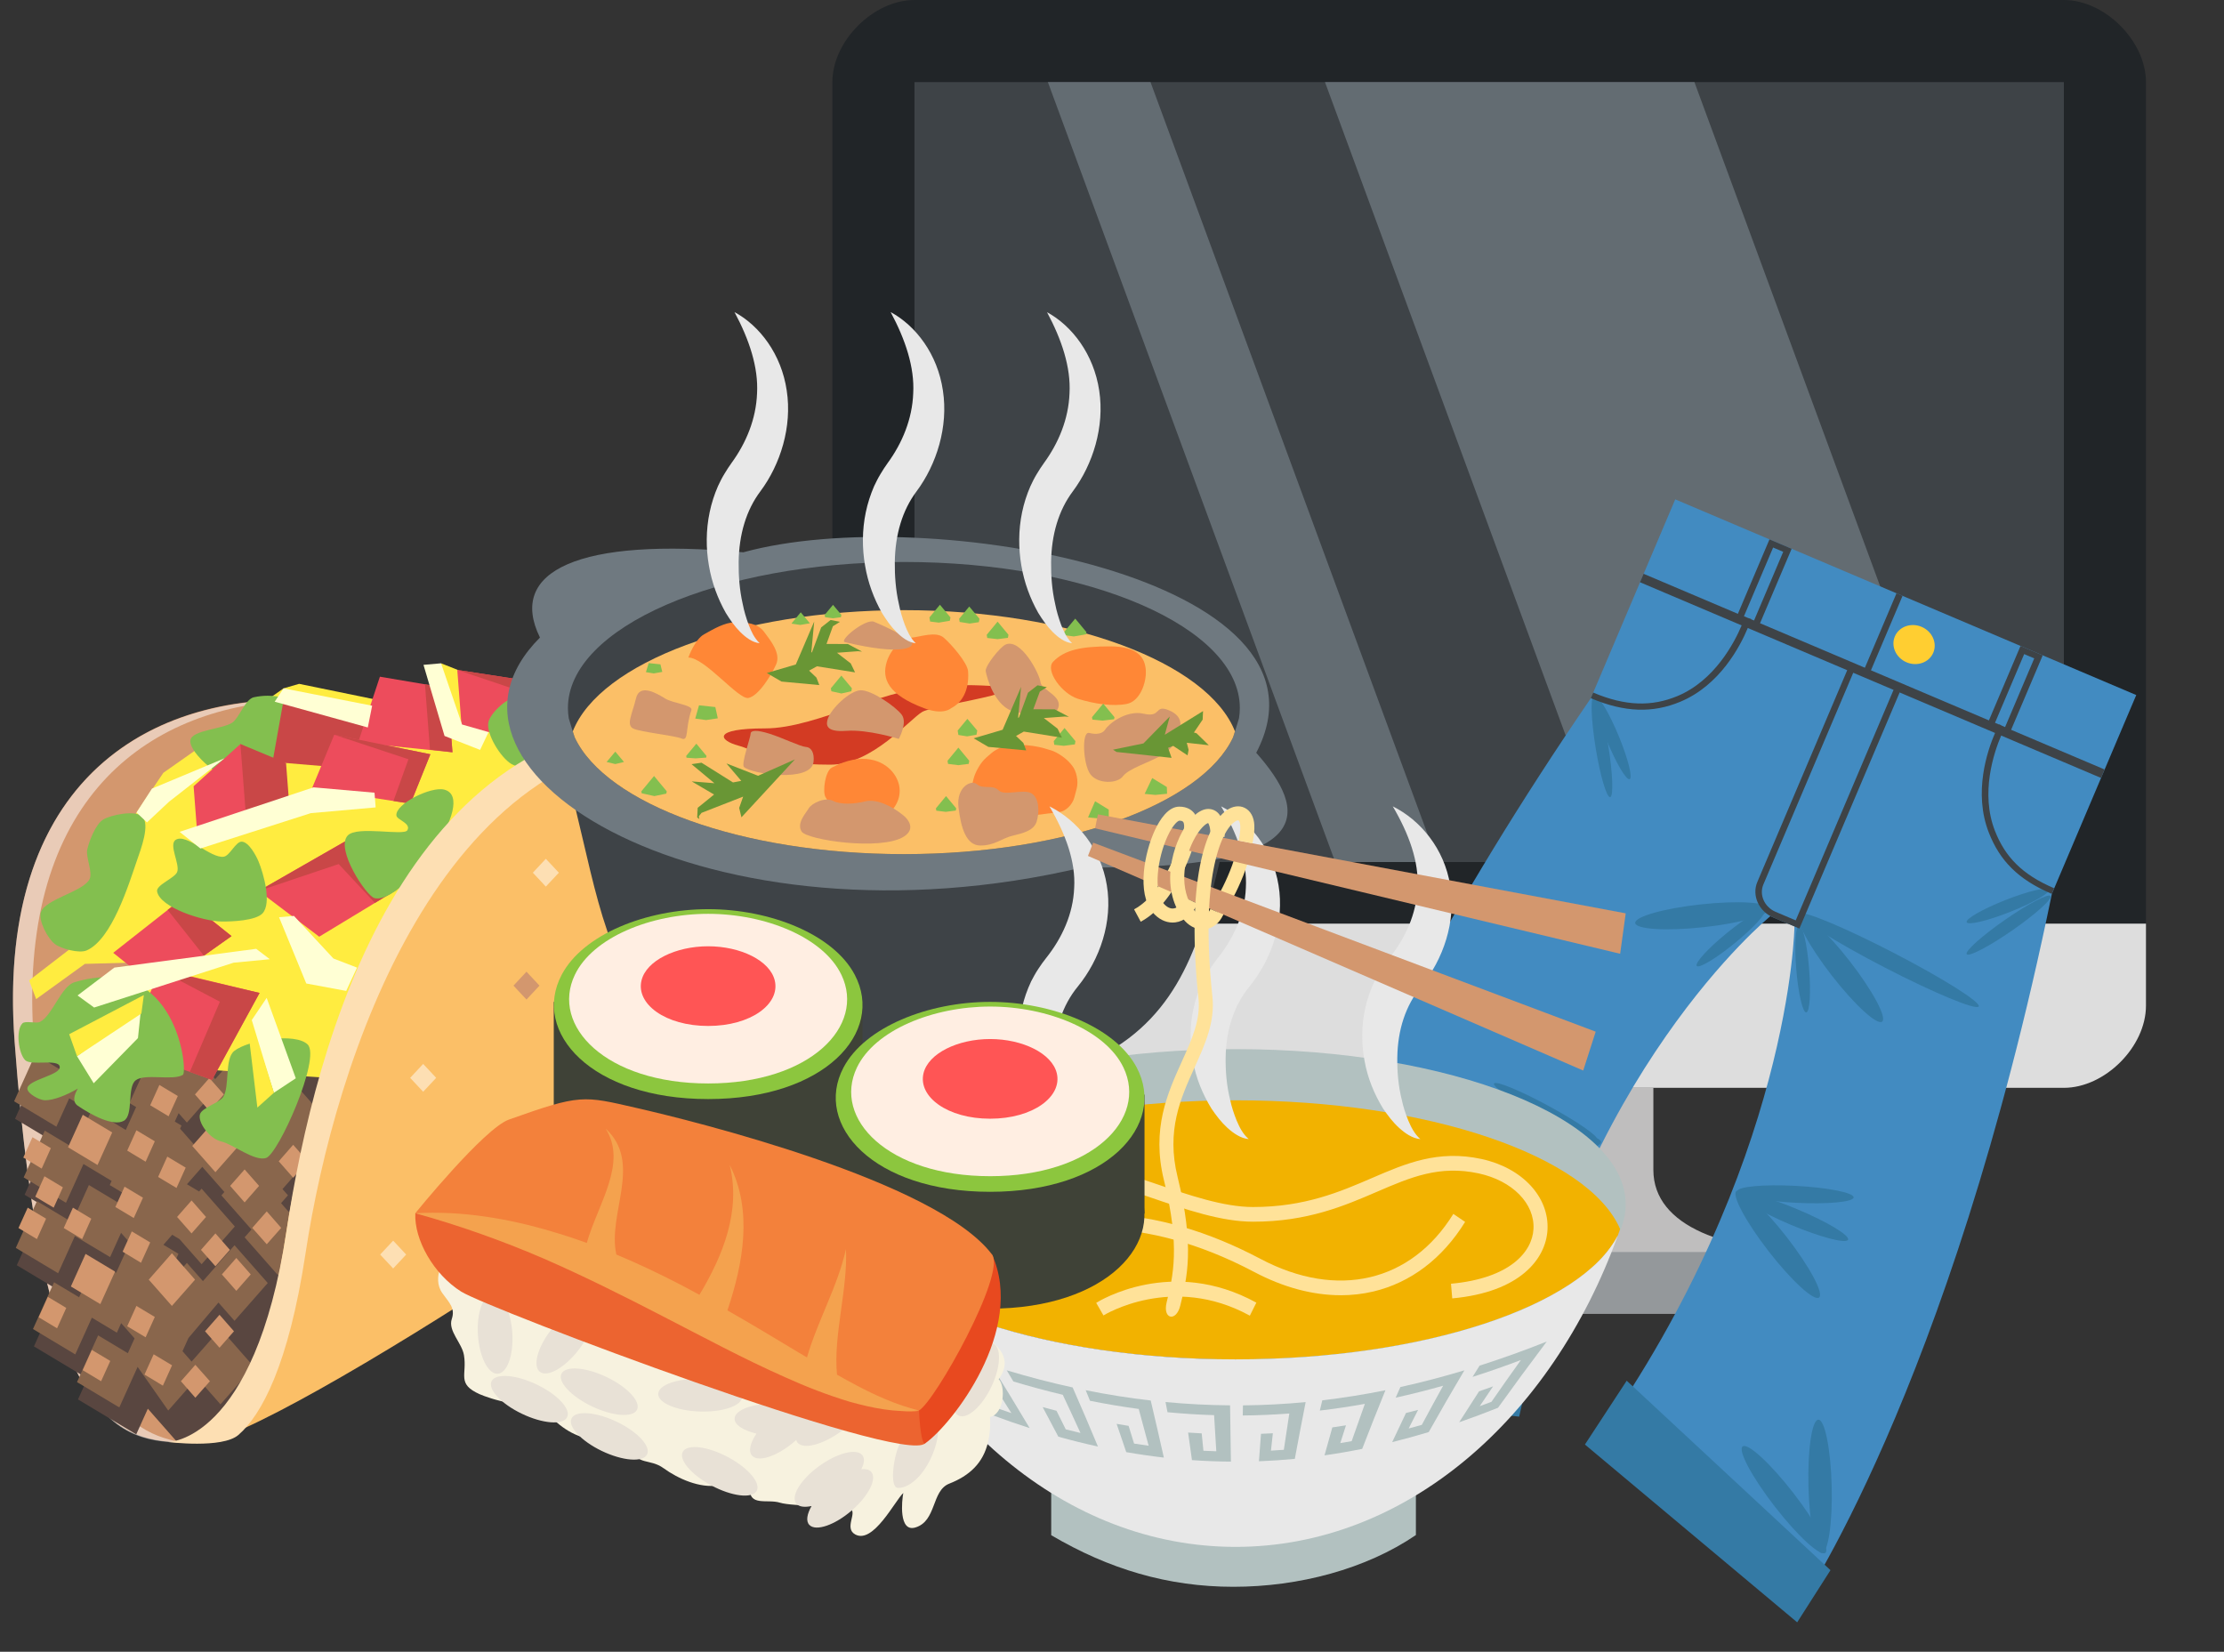 <?xml version="1.0" encoding="UTF-8" standalone="no"?>
<svg width="171px" height="127px" viewBox="0 0 171 127" version="1.1" xmlns="http://www.w3.org/2000/svg" xmlns:xlink="http://www.w3.org/1999/xlink" xmlns:sketch="http://www.bohemiancoding.com/sketch/ns">
    <rect x="0" y="0" width="171" height="127" fill="#333333" stroke="none"/>
    <!-- Generator: Sketch 3.3.3 (12081) - http://www.bohemiancoding.com/sketch -->
    <title>Slice 1</title>
    <desc>Created with Sketch.</desc>
    <defs></defs>
    <g id="Page-1" stroke="none" stroke-width="1" fill="none" fill-rule="evenodd" sketch:type="MSPage">
        <g id="1f4bb" sketch:type="MSLayerGroup" transform="translate(64, 0)">
            <path d="M101,6.312 C101,3.156 97.844,0 94.688,0 L6.312,0 C3.156,0 0,3.156 0,6.312 L0,71.016 L101,71.016 L101,6.312 L101,6.312 Z" id="Shape" fill="#212528" sketch:type="MSShapeGroup"></path>
            <path d="M0,71.016 L0,77.328 C0,80.484 3.156,83.641 6.312,83.641 L94.688,83.641 C97.844,83.641 101,80.484 101,77.328 L101,71.016 L0,71.016 L0,71.016 Z" id="Shape" fill="#DDDDDD" sketch:type="MSShapeGroup"></path>
            <path d="M37.875,89.953 C37.875,94.336 32.189,96.266 25.25,96.266 L25.25,101 L75.75,101 L75.75,96.266 C68.811,96.266 63.125,94.336 63.125,89.953 L63.125,83.641 L37.875,83.641 L37.875,89.953" id="Shape" fill="#BFBEBE" sketch:type="MSShapeGroup"></path>
            <path d="M6.312,6.312 L94.688,6.312 L94.688,66.281 L6.312,66.281 L6.312,6.312 Z" id="Shape" fill="#3E4347" sketch:type="MSShapeGroup"></path>
            <g id="Group" transform="translate(25.25, 75.75)" fill="#94989B" sketch:type="MSShapeGroup">
                <circle id="Oval" cx="25.25" cy="1.578" r="1.578"></circle>
                <path d="M0,20.516 L50.5,20.516 L50.5,25.25 L0,25.25 L0,20.516 Z" id="Shape"></path>
            </g>
            <g id="Group" transform="translate(15.781, 6.312)" fill="#636C72" sketch:type="MSShapeGroup">
                <path d="M72.594,59.969 L44.188,59.969 L22.094,0 L50.5,0 L72.594,59.969 Z" id="Shape"></path>
                <path d="M30.773,59.969 L22.883,59.969 L0.789,0 L8.68,0 L30.773,59.969 Z" id="Shape"></path>
            </g>
        </g>
        <g id="1f456" sketch:type="MSLayerGroup" transform="translate(132.5, 80.5) rotate(23) translate(-132.5, -80.5) translate(108, 42)">
            <path d="M43.156,17.793 L43.156,1.185 L4.649,1.185 L4.649,17.793 C-3.099,56.26 1.178,76.242 1.178,76.242 L20.432,70.074 C14.951,44.783 23.904,27.827 23.904,27.827 L25.915,27.827 C25.915,27.827 32.857,44.782 27.375,70.072 L46.629,76.241 C46.629,76.241 50.907,56.255 43.157,17.792" id="Shape" fill="#428BC1" sketch:type="MSShapeGroup"></path>
            <g id="Group" transform="translate(0, 16.585)" fill="#347AA5" sketch:type="MSShapeGroup">
                <path d="M34.981,15.35 C34.736,15.772 32.513,14.983 30.015,13.588 C27.516,12.191 25.69,10.716 25.935,10.294 C26.18,9.874 28.403,10.663 30.902,12.059 C33.399,13.454 35.226,14.93 34.981,15.35" id="Shape"></path>
                <path d="M38.806,36.77 C38.561,37.192 36.338,36.403 33.84,35.008 C31.341,33.611 29.515,32.136 29.76,31.715 C30.005,31.294 32.228,32.083 34.727,33.478 C37.223,34.874 39.051,36.35 38.806,36.77" id="Shape"></path>
                <path d="M46.92,54.658 C46.675,55.079 44.451,54.29 41.954,52.894 C39.455,51.498 37.628,50.024 37.873,49.602 C38.118,49.182 40.343,49.971 42.84,51.366 C45.338,52.76 47.165,54.235 46.92,54.658" id="Shape"></path>
                <path d="M46.67,54.765 C46.218,54.963 44.902,53.034 43.731,50.459 C42.559,47.881 41.976,45.631 42.428,45.434 C42.88,45.237 44.196,47.164 45.367,49.742 C46.539,52.317 47.121,54.567 46.67,54.765" id="Shape"></path>
                <path d="M34.634,32.471 C37.113,32.462 39.122,32.165 39.121,31.807 C39.119,31.449 37.108,31.166 34.629,31.175 C32.15,31.184 30.141,31.481 30.143,31.839 C30.144,32.197 32.155,32.48 34.634,32.471 L34.634,32.471 Z" id="Oval"></path>
                <path d="M38.244,28.644 C38.369,28.979 36.589,29.936 34.264,30.782 C31.94,31.628 29.952,32.04 29.824,31.704 C29.699,31.37 31.481,30.411 33.805,29.566 C36.129,28.72 38.117,28.308 38.244,28.644" id="Shape"></path>
                <path d="M37.979,5.773 C37.786,5.584 38.711,4.364 40.046,3.048 C41.381,1.732 42.622,0.819 42.814,1.008 C43.008,1.196 42.083,2.417 40.746,3.733 C39.413,5.05 38.172,5.962 37.979,5.773" id="Shape"></path>
                <path d="M38.943,8.036 C38.711,7.895 39.461,6.295 40.615,4.459 C41.772,2.625 42.897,1.255 43.13,1.395 C43.36,1.536 42.612,3.138 41.456,4.973 C40.301,6.807 39.175,8.177 38.943,8.036" id="Shape"></path>
                <path d="M29.333,16.976 C29.09,17.099 28.192,15.86 27.325,14.209 C26.459,12.557 25.954,11.12 26.196,10.997 C26.44,10.874 27.34,12.113 28.205,13.764 C29.071,15.415 29.577,16.854 29.333,16.976" id="Shape"></path>
                <path d="M33.525,11.439 C37.804,11.764 41.313,11.735 41.363,11.374 C41.414,11.013 37.987,10.456 33.709,10.131 C29.431,9.806 25.922,9.835 25.871,10.196 C25.82,10.557 29.247,11.114 33.525,11.439 L33.525,11.439 Z" id="Oval"></path>
                <path d="M27.691,48.435 L47.805,55.724 L47.016,60.415 L26.651,54.209 L27.691,48.435 Z" id="Shape"></path>
                <path d="M14.545,15.791 C14.79,16.211 17.014,15.423 19.512,14.027 C22.011,12.63 23.837,11.156 23.592,10.735 C23.347,10.313 21.123,11.102 18.625,12.499 C16.126,13.894 14.3,15.369 14.545,15.791" id="Shape"></path>
                <path d="M9.07,36.199 C9.257,36.648 11.566,36.145 14.226,35.076 C16.887,34.007 18.89,32.775 18.704,32.325 C18.516,31.876 16.206,32.379 13.547,33.449 C10.886,34.517 8.882,35.749 9.07,36.199" id="Shape"></path>
                <path d="M0.88,54.658 C1.125,55.079 3.348,54.29 5.845,52.894 C8.344,51.498 10.17,50.024 9.925,49.602 C9.68,49.182 7.458,49.971 4.959,51.366 C2.462,52.76 0.635,54.235 0.88,54.658" id="Shape"></path>
                <path d="M1.141,54.765 C1.593,54.963 2.909,53.034 4.08,50.459 C5.251,47.881 5.835,45.631 5.382,45.434 C4.93,45.237 3.614,47.164 2.443,49.742 C1.27,52.317 0.688,54.567 1.141,54.765" id="Shape"></path>
                <path d="M13.944,31.339 C11.466,31.098 9.418,31.119 9.371,31.385 C9.323,31.651 11.293,32.062 13.771,32.302 C16.249,32.542 18.296,32.522 18.344,32.256 C18.392,31.99 16.422,31.579 13.944,31.339 L13.944,31.339 Z" id="Oval"></path>
                <path d="M9.825,5.773 C10.019,5.584 9.094,4.364 7.759,3.048 C6.423,1.733 5.183,0.819 4.99,1.008 C4.797,1.196 5.722,2.417 7.057,3.733 C8.391,5.05 9.633,5.962 9.825,5.773" id="Shape"></path>
                <path d="M8.987,7.631 C9.218,7.49 8.47,5.89 7.315,4.054 C6.158,2.219 5.033,0.848 4.801,0.989 C4.569,1.13 5.318,2.732 6.473,4.567 C7.628,6.4 8.754,7.772 8.987,7.63" id="Shape"></path>
                <path d="M20.189,16.976 C20.432,17.099 21.331,15.86 22.198,14.209 C23.065,12.557 23.569,11.12 23.326,10.997 C23.084,10.874 22.184,12.113 21.317,13.764 C20.451,15.415 19.945,16.854 20.189,16.976" id="Shape"></path>
                <path d="M20.11,48.435 L0,55.724 L0.792,60.415 L21.16,54.209 L20.11,48.435 Z" id="Shape"></path>
            </g>
            <ellipse id="Oval" fill="#FFCE31" sketch:type="MSShapeGroup" cx="25.914" cy="4.287" rx="1.605" ry="1.481"></ellipse>
            <path d="M37.24,15.048 C35.059,12.823 34.808,9.533 34.812,8.11 L43.152,8.11 L43.152,7.404 L35.343,7.404 L35.343,1.185 L33.49,1.185 L33.49,7.404 L23.636,7.404 L23.636,1.185 L23.13,1.185 L23.13,7.404 L14.371,7.404 L14.371,1.185 L12.52,1.185 L12.52,7.404 L4.645,7.404 L4.645,8.11 L13.136,8.11 C13.138,9.533 12.888,12.823 10.707,15.048 C9.223,16.557 7.351,17.325 4.647,17.325 L4.647,17.794 C7.502,17.794 9.499,16.977 11.082,15.362 C13.404,12.994 13.659,9.598 13.647,8.11 L21.953,8.11 L21.953,25.796 C21.953,26.918 22.934,27.833 24.143,27.833 L26.332,27.833 L26.332,8.11 L34.301,8.11 C34.289,9.598 34.543,12.994 36.866,15.362 C38.449,16.976 40.3,17.794 43.152,17.794 L43.152,17.325 C40.449,17.325 38.723,16.559 37.24,15.048 M33.993,1.654 L34.835,1.654 L34.835,7.392 L34.586,7.392 L34.332,7.368 C34.332,7.373 34.331,7.383 34.33,7.392 L33.993,7.392 L33.993,1.654 M13.023,1.654 L13.866,1.654 L13.866,7.392 L13.614,7.392 C13.612,7.383 13.612,7.373 13.612,7.368 L13.359,7.392 L13.023,7.392 L13.023,1.654 M25.824,27.363 L24.141,27.363 C23.214,27.363 22.456,26.659 22.456,25.796 L22.456,8.11 L25.824,8.11 L25.824,27.363" id="Shape" fill="#3E4347" sketch:type="MSShapeGroup"></path>
        </g>
        <g id="1f32e" sketch:type="MSLayerGroup" transform="translate(0, 51)">
            <path d="M15.383,59.923 C9.236,59.923 3.404,59.896 1.126,29.101 C-1.971,-12.881 53.226,2.362 53.226,26.632 C53.225,39.855 15.379,59.922 15.379,59.922" id="Shape" fill="#D3976E" sketch:type="MSShapeGroup"></path>
            <path d="M2.603,29.1 C1.276,11.124 10.643,3.67 21.783,2.89 C21.771,2.868 21.773,2.846 21.767,2.827 C10.002,3.035 -0.263,10.339 1.121,29.097 C3.228,57.617 8.464,59.903 14.023,59.903 C8.881,59.017 4.519,55.105 2.598,29.097" id="Shape" opacity="0.5" fill="#FFFFFF" sketch:type="MSShapeGroup"></path>
            <path d="M18.344,23.512 L3.39,30.071 L1.155,35.02 L3.811,36.61 L1.891,40.863 L3.344,41.735 L1.291,46.282 L4.547,48.234 L2.61,52.522 L6.724,54.988 L5.997,56.6 L10.475,59.286 L11.367,57.313 L13.596,59.848 L17.214,58.92 L28.892,36.44 L18.344,23.512 M16.268,52.895 L16.269,52.893 L17.457,51.541 L17.458,51.544 L16.268,52.895" id="Shape" fill="#594640" sketch:type="MSShapeGroup"></path>
            <path d="M22.14,40.904 L21.72,40.426 L23.575,38.316 L23.173,37.858 L25.353,35.381 L22.797,32.476 L20.241,35.381 L20.643,35.839 L19.392,37.261 L18.199,35.904 L20.656,33.112 L18.101,30.208 L16.549,31.971 L14.372,29.497 L12.991,31.067 L11.577,30.22 L9.954,33.812 L10.466,34.12 L9.671,35.879 L8.152,34.968 L9.713,31.515 L6.461,29.564 L5.475,31.745 L2.705,30.085 L1.084,33.677 L4.335,35.628 L5.321,33.445 L6.996,34.455 L5.714,37.295 L3.442,35.935 L1.82,39.528 L5.071,41.478 L6.417,38.498 L8.583,39.797 L8.437,40.117 L10.437,41.317 L9.885,41.945 L6.835,40.115 L5.543,42.975 L2.84,41.354 L1.215,44.947 L4.468,46.896 L5.759,44.037 L8.465,45.656 L9.308,43.791 L9.975,44.549 L8.929,46.864 L7.356,45.924 L6.081,48.745 L4.158,47.593 L2.536,51.186 L5.788,53.138 L7.063,50.313 L8.985,51.465 L9.316,50.732 L10.346,51.905 L9.831,53.044 L7.545,51.673 L5.921,55.267 L9.173,57.213 L10.582,54.096 L12.936,57.454 L15.154,54.933 L16.952,56.977 L19.507,54.072 L16.952,51.167 L14.733,53.689 L14.032,52.892 L14.492,51.873 L16.796,49.151 L18.031,50.555 L20.587,47.649 L18.031,44.745 L15.604,47.503 L14.368,46.101 L12.39,48.347 L13.721,45.402 L12.564,44.709 L13.241,43.938 L13.804,44.275 L15.501,46.203 L18.056,43.301 L15.501,40.393 L15.309,40.612 L14.375,40.053 L15.552,38.715 L17.253,40.651 L17.024,40.911 L19.335,43.536 L18.808,44.134 L21.365,47.039 L23.92,44.134 L21.611,41.509 L22.137,40.909 M15.219,37.343 L13.846,35.781 L13.953,35.543 L13.441,35.235 L13.733,34.589 L14.369,35.313 L15.922,33.548 L17.238,35.045 L15.218,37.343" id="Shape" fill="#89664C" sketch:type="MSShapeGroup"></path>
            <g id="Group" transform="translate(1, 31)" fill="#D3976E" sketch:type="MSShapeGroup">
                <path d="M2.911,6.28 L1.497,5.438 L0.792,7 L2.206,7.85 L2.911,6.28 Z" id="Shape"></path>
                <path d="M3.834,9.29 L2.418,8.44 L1.712,10.01 L3.127,10.854 L3.834,9.29 Z" id="Shape"></path>
                <path d="M7.628,5.07 L5.363,3.713 L4.231,6.21 L6.498,7.573 L7.628,5.07 Z" id="Shape"></path>
                <path d="M11.964,3.829 L12.671,2.27 L11.255,1.419 L10.549,2.982 L11.964,3.829 Z" id="Shape"></path>
                <path d="M10.903,5.752 L9.488,4.904 L8.781,6.468 L10.197,7.32 L10.903,5.752 Z" id="Shape"></path>
                <path d="M8.577,9.24 L7.871,10.804 L9.286,11.651 L9.993,10.09 L8.577,9.24 Z" id="Shape"></path>
                <path d="M9.133,12.68 L8.427,14.24 L9.842,15.09 L10.549,13.529 L9.133,12.68 Z" id="Shape"></path>
                <path d="M11.156,8.493 L12.572,9.34 L13.278,7.777 L11.863,6.928 L11.156,8.493 Z" id="Shape"></path>
                <path d="M2.543,11.701 L1.13,10.854 L0.421,12.42 L1.839,13.27 L2.543,11.701 Z" id="Shape"></path>
                <path d="M2.679,17.713 L1.974,19.28 L3.388,20.13 L4.094,18.563 L2.679,17.713 Z" id="Shape"></path>
                <path d="M5.357,23.35 L6.773,24.2 L7.479,22.641 L6.06,21.79 L5.357,23.35 Z" id="Shape"></path>
                <path d="M5.316,13.27 L6.02,11.703 L4.607,10.854 L3.9,12.42 L5.316,13.27 Z" id="Shape"></path>
                <path d="M5.58,14.41 L4.449,16.914 L6.715,18.27 L7.846,15.77 L5.58,14.41 Z" id="Shape"></path>
                <path d="M8.781,19.975 L10.196,20.822 L10.903,19.26 L9.487,18.41 L8.781,19.975 Z" id="Shape"></path>
                <path d="M10.11,23.689 L11.524,24.54 L12.23,22.975 L10.815,22.13 L10.11,23.689 Z" id="Shape"></path>
                <path d="M16.215,2.15 L15.1,0.889 L13.99,2.15 L15.1,3.418 L16.215,2.15 Z" id="Shape"></path>
                <path d="M17.344,6.11 L15.563,4.09 L13.783,6.11 L15.563,8.13 L17.344,6.11 Z" id="Shape"></path>
                <path d="M20.43,7.29 L21.542,8.551 L22.654,7.29 L21.542,6.02 L20.43,7.29 Z" id="Shape"></path>
                <path d="M17.808,7.916 L16.695,9.18 L17.808,10.45 L18.92,9.18 L17.808,7.916 Z" id="Shape"></path>
                <path d="M18.396,12.41 L19.51,13.668 L20.621,12.41 L19.51,11.14 L18.396,12.41 Z" id="Shape"></path>
                <path d="M14.451,14.1 L15.564,15.36 L16.676,14.1 L15.564,12.834 L14.451,14.1 Z" id="Shape"></path>
                <path d="M16.06,15.987 L17.17,17.25 L18.28,15.987 L17.17,14.722 L16.06,15.987 Z" id="Shape"></path>
                <path d="M13.729,12.834 L14.84,11.57 L13.729,10.3 L12.615,11.57 L13.729,12.834 Z" id="Shape"></path>
                <path d="M12.217,14.36 L10.437,16.39 L12.217,18.41 L13.997,16.39 L12.217,14.36 Z" id="Shape"></path>
                <path d="M14.766,20.36 L15.878,21.623 L16.99,20.36 L15.878,19.09 L14.766,20.36 Z" id="Shape"></path>
                <path d="M12.91,24.2 L14.02,25.47 L15.14,24.2 L14.02,22.938 L12.91,24.2 Z" id="Shape"></path>
            </g>
            <path d="M44.706,6.807 L35.24,0.526 L33.913,0 L34.3,3.9 L23,1.579 L21.804,1.925 L12.563,8.417 L10.496,11.472 L8.918,14.939 L5.293,22.03 L2.239,24.384 L2.778,25.82 L6.526,23.11 L17.942,22.803 L5.692,26.19 L6.675,30.616 L24.715,31.843 L44.706,6.807 Z" id="Shape" fill="#FFEC40" sketch:type="MSShapeGroup"></path>
            <g id="Group" transform="translate(3, 2)" fill="#83BF4F" sketch:type="MSShapeGroup">
                <path d="M15.35,7.13 C14.226,7.149 11.498,4.912 11.64,3.913 C11.751,3.124 14.181,3.057 14.879,2.548 C15.405,2.166 15.861,0.754 16.519,0.61 C19.415,-0.018 21.373,2.09 21.93,2.67 C22.313,3.068 16.796,7.103 15.35,7.13" id="Shape"></path>
                <path d="M7.537,13.14 C7.819,12.325 8.577,10.351 7.919,9.761 C7.396,9.291 5.542,9.63 4.919,10.026 C4.336,10.394 3.838,11.713 3.705,12.334 C3.587,12.897 4.151,14.085 3.88,14.608 C3.392,15.556 0.472,16.136 0.145,17.135 C-0.065,17.777 0.662,19.155 1.216,19.582 C1.688,19.945 3.085,20.325 3.659,20.077 C5.61,19.232 6.901,14.985 7.537,13.14" id="Shape"></path>
                <path d="M20.657,27.31 C19.724,26.382 16.078,26.953 15.009,27.808 C14.245,28.418 14.685,30.576 14.15,31.358 C13.852,31.794 12.54,32.171 12.38,32.659 C12.176,33.288 13.112,34.557 14.012,34.766 C14.91,34.972 16.553,36.31 17.453,36.037 C18.409,35.741 21.689,28.338 20.657,27.31" id="Shape"></path>
            </g>
            <g id="Group" transform="translate(8, 6)" fill="#ED4C5C" sketch:type="MSShapeGroup">
                <path d="M4.33,17.512 L1.702,23.65 L8.301,26.03 L11.957,19.345 L4.33,17.512 Z" id="Shape"></path>
                <path d="M0.705,16.26 L4.12,18.997 L9.802,14.977 L6.1,12.014 L0.705,16.26 Z" id="Shape"></path>
                <path d="M11.889,11.502 L16.544,15.02 L22.47,11.428 L19.366,7.217 L11.889,11.502 Z" id="Shape"></path>
                <path d="M6.886,3.453 L7.257,8.286 L13.765,5.276 L13.503,1.88 L10.483,0.205 L6.886,3.453 Z" id="Shape"></path>
            </g>
            <path d="M21.769,3.02 L20.956,7.58 L27.616,8.138 L28.08,4.399 L21.769,3.02 Z" id="Shape" fill="#C94747" sketch:type="MSShapeGroup"></path>
            <g id="Group" transform="translate(23, 0)" fill="#ED4C5C" sketch:type="MSShapeGroup">
                <path d="M2.701,5.491 L0.987,9.616 L8.564,10.792 L10.09,6.994 L2.701,5.491 Z" id="Shape"></path>
                <path d="M6.21,1.03 L4.533,6.097 L11.79,6.843 L11.411,1.909 L6.21,1.03 Z" id="Shape"></path>
                <path d="M12.16,0.508 L12.541,5.508 L19.22,4.769 L20.06,1.726 L12.16,0.508 Z" id="Shape"></path>
            </g>
            <g id="Group" transform="translate(12, 0)" fill="#C94747" sketch:type="MSShapeGroup">
                <path d="M6.485,6.207 L7,12.906 L10.271,11.264 L9.993,7.667 L6.485,6.207 Z" id="Shape"></path>
                <path d="M20.676,1.619 L21.06,6.639 L22.79,6.84 L22.411,1.906 L20.676,1.619 Z" id="Shape"></path>
                <path d="M23.16,0.508 L27.767,2.06 L27.678,5.05 L30.28,4.917 L31.06,1.73 L23.16,0.508 Z" id="Shape"></path>
                <path d="M32.34,1.99 L27.974,5.284 L34.96,7.577 L34.642,3.435 L32.34,1.99 Z" id="Shape"></path>
                <path d="M7.889,17.502 L14.04,15.436 L16.827,18.425 L18.47,17.428 L15.366,13.217 L7.889,17.502 Z" id="Shape"></path>
                <path d="M0.892,18.964 L3.675,22.48 L5.802,20.973 L2.1,18.01 L0.892,18.964 Z" id="Shape"></path>
                <path d="M2.596,31.419 L4.301,32.03 L7.957,25.345 L0.17,23.526 L4.907,26.02 L2.596,31.419 Z" id="Shape"></path>
                <path d="M13.701,5.491 L19.404,7.377 L18.25,10.587 L19.564,10.792 L21.09,6.994 L13.701,5.491 Z" id="Shape"></path>
            </g>
            <g id="Group" transform="translate(1, 2)" fill="#83BF4F" sketch:type="MSShapeGroup">
                <path d="M33.15,7.71 C32.14,7.455 29.379,8.81 29.479,9.705 C29.517,10.042 30.626,10.295 30.322,10.835 C30.061,11.296 26.467,10.466 25.737,11.239 C24.76,12.272 27.165,15.894 27.794,16.054 C29.984,16.611 35.902,8.403 33.15,7.71" id="Shape"></path>
                <path d="M38.32,5.741 C37.487,5.248 36.366,3.42 36.55,2.526 C36.686,1.859 37.997,0.585 38.75,0.62 C39.422,0.652 39.723,2.462 40.396,2.49 C41,2.515 41.544,0.937 42.148,0.954 C43.224,0.984 45.01,2.9 44.885,3.864 C44.781,4.678 42.875,5.712 41.987,5.94 C41.097,6.173 39.078,6.19 38.32,5.741" id="Shape"></path>
                <path d="M4.725,22.523 C3.702,22.832 3.015,25.103 2.073,25.571 C1.771,25.72 0.94,25.455 0.718,25.69 C0.197,26.237 0.421,27.985 0.935,28.512 C1.378,28.964 3.456,28.399 3.59,28.994 C3.746,29.664 1.112,30.008 1.103,30.699 C1.099,31.081 2.029,31.593 2.456,31.597 C3.119,31.601 4.088,31.221 4.985,30.699 C4.671,31.232 4.568,31.733 4.982,32.019 C5.998,32.717 7.703,33.636 8.52,33.176 C9.286,32.745 8.749,30.599 9.431,30.064 C10.123,29.516 12.298,30.115 13.059,29.645 C13.472,29.392 12.582,20.158 4.725,22.523" id="Shape"></path>
                <path d="M16.04,17.854 C14.624,17.838 11.294,16.784 11.078,15.538 C10.993,15.045 12.424,14.524 12.619,14.051 C12.864,13.461 11.936,11.941 12.511,11.572 C13.337,11.038 15.226,13.044 16.218,12.868 C16.677,12.786 17.136,11.681 17.599,11.713 C18.139,11.746 18.695,12.79 18.88,13.239 C19.265,14.17 19.907,16.441 19.187,17.224 C18.669,17.786 16.841,17.864 16.04,17.854" id="Shape"></path>
            </g>
            <g id="Group" transform="translate(5, 0)" fill="#FFFFD4" sketch:type="MSShapeGroup">
                <path d="M14.696,21.952 L3.793,23.396 L0.962,25.539 L2.237,26.467 L12.958,23.02 L15.747,22.752 L14.696,21.952 Z" id="Shape"></path>
                <path d="M23.796,9.949 L19.11,9.537 L8.81,12.959 L10.41,14.238 L18.896,11.521 L23.883,11.08 L23.796,9.949 Z" id="Shape"></path>
                <path d="M17.602,19.423 L16.456,19.523 L18.549,24.619 L21.619,25.19 L22.452,23.397 L20.635,22.697 L17.602,19.423 Z" id="Shape"></path>
                <path d="M15.504,25.725 L17.743,31.907 L16.06,33.02 L14.28,27.547 L15.504,25.725 Z" id="Shape"></path>
                <path d="M12.269,7.301 L6.684,9.635 L5.496,11.472 L6.302,12.231 L7.999,10.642 L12.269,7.301 Z" id="Shape"></path>
                <path d="M32.566,5.288 L30.525,4.705 L28.913,0 L27.561,0.119 L29.18,5.586 L31.914,6.658 L32.566,5.288 Z" id="Shape"></path>
                <path d="M23.614,3.261 L16.804,1.925 L16.12,2.953 L23.28,4.933 L23.614,3.261 Z" id="Shape"></path>
                <path d="M5.843,26.577 L0.922,30.21 L2.205,32.29 L5.607,28.817 L5.843,26.577 Z" id="Shape"></path>
            </g>
            <g id="Group" transform="translate(5, 25)" fill="#FFEC40" sketch:type="MSShapeGroup">
                <path d="M14,2.572 L14.789,9.16 L16.06,8.02 L14.242,2.05 L14,2.572 Z" id="Shape"></path>
                <path d="M0.922,5.21 L0.321,3.517 L6.06,0.507 L5.87,1.928 L0.922,5.21 Z" id="Shape"></path>
            </g>
            <path d="M15.383,59.923 C15.383,59.923 19.566,59.923 22.019,43.702 C24.499,27.301 35.503,5.172 52.644,5.172 C58.587,5.172 62.623,9.116 60.366,30.342 C59.966,34.08 20.603,59.922 15.383,59.922" id="Shape" fill="#FBBF67" sketch:type="MSShapeGroup"></path>
            <path d="M52.664,4.153 C31.013,4.153 24.276,28.763 22.018,43.703 C19.565,59.923 12.914,59.873 12.914,59.873 C12.914,59.873 17.091,60.4 18.329,59.332 C20.1,57.806 22.19,53.967 23.495,45.352 C25.755,30.419 33.845,5.691 53.231,5.691 C58.686,5.691 60.576,13.613 60.576,13.613 C60.576,13.613 59.605,4.157 52.664,4.157" id="Shape" fill="#FDDFB3" sketch:type="MSShapeGroup"></path>
            <g id="Group" transform="translate(38, 12)" fill="#D3976E" sketch:type="MSShapeGroup">
                <path d="M0.17,26.835 L1.17,25.764 L2.17,26.836 L1.17,27.907 L0.17,26.835 Z" id="Shape"></path>
                <path d="M1.481,12.783 L2.481,11.711 L3.48,12.783 L2.48,13.854 L1.481,12.783 Z" id="Shape"></path>
                <path d="M17.11,12.783 L18.11,11.712 L19.11,12.783 L18.11,13.854 L17.11,12.783 Z" id="Shape"></path>
                <path d="M15.23,1.771 L16.23,0.701 L17.23,1.771 L16.23,2.842 L15.23,1.771 Z" id="Shape"></path>
            </g>
            <g id="Group" transform="translate(29, 15)" fill="#FDDFB3" sketch:type="MSShapeGroup">
                <path d="M18.34,16.36 L17.34,17.431 L18.34,18.501 L19.34,17.431 L18.34,16.36" id="Shape"></path>
                <path d="M20.655,3.757 L19.657,4.829 L20.655,5.899 L21.655,4.829 L20.655,3.757" id="Shape"></path>
                <path d="M12.969,0.03 L11.97,1.1 L12.969,2.17 L13.969,1.1 L12.969,0.03" id="Shape"></path>
                <path d="M3.537,15.802 L2.537,16.874 L3.537,17.943 L4.537,16.874 L3.537,15.802" id="Shape"></path>
                <path d="M1.23,29.39 L0.23,30.46 L1.23,31.531 L2.23,30.46 L1.23,29.39" id="Shape"></path>
            </g>
        </g>
        <g id="1f372" sketch:type="MSLayerGroup" transform="translate(38, 24)">
            <path d="M31.498,42.31 C18.303,42.31 7.298,38.239 4.757,32.829 C9.397,46.889 6.628,59.999 31.498,59.999 C56.367,59.999 53.598,46.879 58.239,32.829 C55.702,38.239 44.693,42.311 31.498,42.311" id="Shape" fill="#3E4347" sketch:type="MSShapeGroup"></path>
            <path d="M19.15,18.466 C33.28,14.575 65.65,20.437 58.589,33.879 C62.449,38.258 63.887,42.939 45.256,42.687 C16.664,49.438 -6.924,35.463 3.516,25.02 C0.996,19.896 6.51,17.284 19.15,18.466" id="Shape" fill="#6F7980" sketch:type="MSShapeGroup"></path>
            <path d="M31.498,41.672 C43.986,41.672 54.405,37.818 56.807,32.698 C56.966,32.215 57.118,31.723 57.264,31.229 C57.307,30.968 57.329,30.708 57.329,30.439 C57.329,24.24 45.765,19.209 31.498,19.209 C17.231,19.209 5.667,24.239 5.667,30.439 C5.667,30.708 5.688,30.968 5.731,31.229 C5.877,31.723 6.029,32.214 6.189,32.698 C8.591,37.818 19.01,41.672 31.498,41.672" id="Shape" fill="#3E4347" sketch:type="MSShapeGroup"></path>
            <path d="M31.498,41.672 C43.986,41.672 54.405,37.818 56.807,32.698 C56.857,32.543 56.907,32.388 56.956,32.234 C54.87,26.943 44.268,22.913 31.498,22.913 C18.727,22.913 8.126,26.943 6.04,32.234 C6.09,32.388 6.139,32.546 6.189,32.698 C8.591,37.818 19.01,41.672 31.498,41.672" id="Shape" fill="#FBBF67" sketch:type="MSShapeGroup"></path>
            <path d="M35.16,28.668 C30.202,28.668 24.923,32.005 20.823,32.005 C16.723,32.005 17.262,32.926 18.786,33.334 C20.308,33.742 20.987,34.794 25.846,34.794 C29.078,34.794 31.927,31.301 32.926,30.727 C33.922,30.151 45.395,28.668 35.165,28.668" id="Shape" fill="#D33B23" sketch:type="MSShapeGroup"></path>
            <g id="Group" transform="translate(14, 23)" fill="#FF8736" sketch:type="MSShapeGroup">
                <path d="M16.18,3.887 C16.482,2.906 17.332,2.101 18.046,2.034 C18.759,1.969 19.967,1.506 20.57,2.034 C21.174,2.563 22.381,3.952 22.435,4.614 C22.49,5.275 22.435,6.796 21.119,7.458 C21.119,7.458 20.551,8.011 19.067,7.458 C16.235,6.399 15.791,5.157 16.18,3.887" id="Shape"></path>
                <path d="M11.956,12.02 C11.439,12.294 11.242,13.871 11.462,14.267 C11.682,14.665 12.285,15.789 13.163,15.921 C14.041,16.054 15.851,16.185 16.62,15.259 C17.389,14.333 17.333,13.21 16.62,12.349 C15.906,11.491 14.315,10.764 11.956,12.02" id="Shape"></path>
                <path d="M28.967,3.887 C28.348,4.54 29.625,6.333 30.888,6.731 C32.15,7.127 33.576,7.326 34.619,7.127 C35.661,6.929 36.155,5.474 36.1,4.548 C36.045,3.622 35.551,2.698 33.356,2.698 C31.162,2.698 29.845,2.961 28.967,3.887" id="Shape"></path>
                <path d="M23.811,11.27 C23.417,11.607 22.986,12.34 22.851,12.899 L22.688,13.579 C22.554,14.139 22.59,14.968 22.77,15.422 C22.949,15.876 23.489,16.199 23.968,16.137 L29.466,15.435 C29.946,15.372 30.459,14.87 30.605,14.315 L30.787,13.627 C30.933,13.072 30.774,12.281 30.433,11.867 L30.303,11.708 C29.962,11.296 29.303,10.843 28.831,10.698 L28.282,10.534 C27.813,10.393 27.035,10.278 26.553,10.278 L25.839,10.278 C25.357,10.278 24.64,10.554 24.246,10.892 L23.811,11.265" id="Shape"></path>
                <path d="M0.926,3.556 C0.926,3.556 1.42,2.167 2.133,1.771 C2.847,1.374 3.725,0.845 4.548,0.845 C5.371,0.845 6.249,0.91 6.742,1.572 C7.236,2.234 8.059,3.226 7.676,4.086 C7.291,4.945 6.304,6.533 5.535,6.665 C4.768,6.796 2.188,3.556 0.926,3.556" id="Shape"></path>
            </g>
            <g id="Group" transform="translate(10, 23)" fill="#D3976E" sketch:type="MSShapeGroup">
                <path d="M4.39,9.778 C4.99,10.032 4.664,9.051 5.159,7.605 C5.298,7.204 3.758,7.09 3.126,6.699 C2.493,6.306 1.175,5.521 0.899,6.699 C0.624,7.875 0.102,8.758 0.707,9.026 C1.312,9.296 3.866,9.557 4.39,9.778" id="Shape"></path>
                <path d="M9.2,11.968 C8.974,11.738 9.714,9.68 9.714,9.418 C9.714,9.156 10.153,9.092 11.18,9.418 C12.206,9.745 13.526,10.398 13.965,10.432 C14.404,10.464 14.625,10.915 14.552,11.576 C14.368,13.208 9.732,12.502 9.2,11.968" id="Shape"></path>
                <path d="M15.648,8.27 C15.89,7.505 17.334,6.097 18.176,6.073 C19.02,6.05 20.851,7.322 21.327,7.943 C21.803,8.564 21.106,9.814 21.106,9.814 C21.106,9.814 18.761,9.069 17.076,9.193 C15.391,9.317 15.528,8.648 15.648,8.27" id="Shape"></path>
                <path d="M16.968,2.374 C16.46,2.254 18.543,0.545 19.203,0.804 C19.862,1.068 21.841,2.014 22.098,2.374 C22.354,2.733 21.494,3.452 16.968,2.374" id="Shape"></path>
                <path d="M29.33,2.552 C28.904,2.73 27.717,4.22 27.791,4.61 C27.863,5.004 28.45,7.421 30.099,7.748 C31.748,8.074 32.74,8.304 33.177,7.748 C34.081,6.599 32.077,6.113 32.004,5.461 C31.932,4.806 30.503,2.062 29.33,2.552" id="Shape"></path>
                <path d="M31.3,13.993 C30.696,13.641 29.214,14.221 28.776,13.763 C28.336,13.307 27.566,13.699 27.127,13.307 C26.687,12.914 25.515,13.503 25.697,15.071 C25.881,16.64 26.283,18.011 27.383,18.011 C28.483,18.011 29.031,17.455 29.839,17.261 C30.645,17.063 31.487,16.874 31.707,16.168 C31.927,15.463 31.92,14.352 31.3,13.993" id="Shape"></path>
                <path d="M42.622,9.35 C42.39,10.062 42.168,10.559 41.276,11.088 C40.385,11.617 38.781,12.088 38.346,12.681 C37.911,13.274 36.39,13.294 35.829,12.52 C35.268,11.743 35.16,9.211 35.738,9.354 C36.317,9.498 36.79,9.422 36.998,9.067 C37.207,8.711 38.564,7.561 39.949,7.879 C41.337,8.195 40.734,7.129 41.885,7.617 C43.035,8.102 42.777,8.876 42.622,9.35" id="Shape"></path>
            </g>
            <g id="Group" transform="translate(8, 22)" fill="#83BF4F" sketch:type="MSShapeGroup">
                <path d="M1.309,12.747 L1.976,12.586 L1.309,11.791 L0.641,12.586 L1.309,12.747" id="Shape"></path>
                <path d="M4.289,13.665 L3.313,14.842 L3.339,14.993 L4.313,15.21 L5.233,15.02 L5.264,14.842 L4.289,13.665" id="Shape"></path>
                <path d="M3.877,4.985 L3.664,5.68 L4.267,5.778 L4.922,5.661 L4.779,5.08 L3.877,4.985" id="Shape"></path>
                <path d="M7.746,8.23 L7.456,9.25 L8.288,9.364 L9.19,9.23 L9,8.364 L7.746,8.23" id="Shape"></path>
                <path d="M15.568,1.08 L14.871,1.921 L14.876,1.952 L15.529,2.05 L16.27,1.925 L16.27,1.921 L15.568,1.08" id="Shape"></path>
                <path d="M18.05,0.505 L17.409,1.276 L17.439,1.456 L18.05,1.538 L18.66,1.456 L18.691,1.276 L18.05,0.505" id="Shape"></path>
                <path d="M18.691,5.946 L17.883,6.92 L17.922,7.15 L18.695,7.32 L19.46,7.15 L19.499,6.92 L18.691,5.946" id="Shape"></path>
                <path d="M26.27,0.498 L25.462,1.472 L25.515,1.788 L26.18,1.872 L27.03,1.73 L27.08,1.472 L26.27,0.498" id="Shape"></path>
                <path d="M28.525,0.635 L27.746,1.574 L27.787,1.819 L28.554,1.944 L29.26,1.838 L29.31,1.574 L28.525,0.635" id="Shape"></path>
                <path d="M26.74,15.21 L25.961,16.15 L25.99,16.33 L26.716,16.42 L27.492,16.32 L27.521,16.15 L26.74,15.21" id="Shape"></path>
                <path d="M27.688,11.483 L26.854,12.493 L26.894,12.734 L27.684,12.833 L28.484,12.731 L28.524,12.493 L27.688,11.483" id="Shape"></path>
                <path d="M28.38,9.27 L27.633,10.17 L27.689,10.51 L28.36,10.617 L29.08,10.493 L29.14,10.17 L28.38,9.27" id="Shape"></path>
                <path d="M35.851,9.973 L35.02,10.983 L35.06,11.264 L35.793,11.344 L36.645,11.234 L36.688,10.983 L35.851,9.973" id="Shape"></path>
                <path d="M36.673,1.563 L35.81,2.603 L35.849,2.839 L36.566,2.935 L37.509,2.769 L37.536,2.603 L36.673,1.563" id="Shape"></path>
                <path d="M38.826,8.1 L37.963,9.14 L37.993,9.33 L38.782,9.406 L39.662,9.3 L39.689,9.14 L38.826,8.1" id="Shape"></path>
                <path d="M38.2,15.605 L37.659,16.85 L38.37,16.916 L39.25,16.811 L39.25,16.25 L38.2,15.605" id="Shape"></path>
                <path d="M43.735,15.03 L43.717,14.513 L42.592,13.823 L42.01,15.04 L42.836,15.12 L43.735,15.03" id="Shape"></path>
                <path d="M30.703,1.796 L29.868,2.806 L29.908,3.053 L30.698,3.143 L31.498,3.043 L31.539,2.806 L30.703,1.796" id="Shape"></path>
                <path d="M7.541,11.18 L6.761,12.12 L6.785,12.26 L7.477,12.31 L8.3,12.25 L8.321,12.12 L7.541,11.18" id="Shape"></path>
            </g>
            <path d="M31.494,38.723 C30.524,37.915 29.343,37.417 28.54,37.614 C27.737,37.811 26.674,37.899 26.052,37.578 C25.429,37.254 24.403,37.773 24.183,38.148 C23.963,38.529 23.231,39.279 23.633,39.933 C24.036,40.586 29.742,41.431 31.494,40.326 C32.428,39.737 31.822,38.995 31.494,38.723" id="Shape" fill="#D3976E" sketch:type="MSShapeGroup"></path>
            <g id="Group" transform="translate(15, 23)" fill="#699635" sketch:type="MSShapeGroup">
                <path d="M32.848,10.816 L37.08,11.27 L36.813,10.498 L37.21,10.35 L38.31,11.08 L38.39,10.657 L38.25,10.11 L39.943,10.3 L39,9.379 L38.799,9.32 L39.47,8.33 L39.5,7.673 L36.56,9.495 L36.942,8.09 L34.917,10.16 L32.576,10.642 L32.848,10.816" id="Shape"></path>
                <path d="M12.971,3.07 L13.28,3.1 L12.19,2.519 L10.549,2.51 L11.04,1.15 L11.583,0.81 L10.865,0.669 L10.14,1.24 L9.441,3.13 L9.378,3.18 L9.604,0.786 L8.19,4.09 L5.957,4.746 L7.09,5.404 L9.997,5.674 L9.775,5.1 L9.21,4.563 L9.812,4.23 L12.744,4.697 L12.413,4.01 L11.354,3.19 L12.971,3.07" id="Shape"></path>
                <path d="M5.285,12.648 L2.854,11.698 L3.996,13.04 L3.36,13.16 L0.938,11.643 L0.17,11.755 L1.931,13.22 L0.185,13.08 L1.905,14.09 L0.645,15.11 L0.605,15.849 L0.775,15.975 L0.727,15.772 L0.939,15.499 L4.14,14.25 L3.834,15.12 L4.01,15.841 L8.12,11.39 L5.285,12.648" id="Shape"></path>
                <path d="M28.877,8.09 L29.19,8.12 L28.1,7.54 L26.45,7.532 L26.95,6.18 L27.49,5.833 L26.771,5.691 L26.04,6.26 L25.35,8.15 L25.28,8.2 L25.51,5.809 L24.09,9.11 L21.863,9.767 L22.992,10.427 L25.903,10.696 L25.682,10.12 L25.12,9.585 L25.718,9.25 L28.651,9.72 L28.32,9.03 L27.26,8.21 L28.877,8.09" id="Shape"></path>
            </g>
            <g id="Group" transform="translate(16, 0)" fill="#E8E8E8" sketch:type="MSShapeGroup">
                <path d="M2.481,0 C4.413,1.05 6.081,3.232 6.491,6.03 C6.917,8.817 6.004,11.71 4.467,13.773 C3.37,15.232 2.822,17.101 2.794,19.216 C2.782,20.263 2.861,21.361 3.106,22.434 C3.21,22.98 3.371,23.508 3.561,24.032 C3.762,24.546 3.992,25.058 4.407,25.455 C3.851,25.403 3.339,25.011 2.916,24.592 C2.484,24.163 2.13,23.651 1.801,23.116 C1.186,22.024 0.726,20.797 0.506,19.48 C0.277,18.166 0.275,16.759 0.564,15.384 C0.706,14.697 0.922,14.025 1.201,13.386 C1.352,13.068 1.495,12.767 1.697,12.438 C1.918,12.061 2.009,11.947 2.234,11.615 C3.365,10.07 4.135,8.224 4.209,6.236 C4.318,4.236 3.606,2.105 2.477,0.001" id="Shape"></path>
                <path d="M14.489,0 C16.421,1.05 18.089,3.232 18.499,6.03 C18.927,8.82 18.011,11.713 16.475,13.775 C15.378,15.235 14.829,17.103 14.8,19.217 C14.789,20.263 14.867,21.363 15.113,22.437 C15.216,22.982 15.377,23.509 15.568,24.032 C15.769,24.549 15.998,25.061 16.413,25.458 C15.856,25.406 15.346,25.012 14.922,24.593 C14.49,24.163 14.137,23.652 13.808,23.119 C13.193,22.027 12.732,20.798 12.513,19.481 C12.284,18.167 12.282,16.759 12.569,15.387 C12.712,14.7 12.93,14.028 13.206,13.387 C13.358,13.072 13.502,12.771 13.703,12.442 C13.924,12.065 14.014,11.951 14.239,11.619 C15.371,10.074 16.141,8.226 16.216,6.237 C16.326,4.24 15.615,2.109 14.485,0.005" id="Shape"></path>
                <path d="M26.497,0 C28.429,1.05 30.097,3.232 30.517,6.03 C30.942,8.817 30.028,11.71 28.492,13.773 C27.395,15.232 26.846,17.101 26.818,19.216 C26.806,20.263 26.884,21.361 27.13,22.434 C27.234,22.98 27.395,23.508 27.585,24.032 C27.787,24.546 28.017,25.058 28.431,25.455 C27.875,25.403 27.363,25.011 26.94,24.592 C26.509,24.163 26.154,23.651 25.825,23.116 C25.21,22.024 24.75,20.797 24.53,19.48 C24.303,18.166 24.3,16.759 24.588,15.384 C24.73,14.697 24.947,14.025 25.226,13.386 C25.376,13.068 25.519,12.767 25.721,12.438 C25.942,12.061 26.033,11.947 26.258,11.615 C27.389,10.07 28.159,8.224 28.234,6.236 C28.343,4.236 27.632,2.105 26.502,0.001" id="Shape"></path>
            </g>
        </g>
        <g id="1f35c" sketch:type="MSLayerGroup" transform="translate(64, 61)">
            <g id="Group" transform="translate(0, 19)" fill="#B2C1C0" sketch:type="MSShapeGroup">
                <path d="M44.866,26.3 C41.032,27.188 35.923,27.335 30.836,27.335 C25.76,27.335 21.263,27.189 16.826,26.305 L16.826,38.038 C21.259,40.646 25.797,42.005 30.836,42.005 C35.876,42.005 41.031,40.641 44.866,38.026 L44.866,26.3" id="Shape"></path>
                <path d="M30.999,0.665 C14.431,0.665 0.999,6.007 0.999,12.592 C0.999,12.876 1.024,13.154 1.074,13.431 C1.167,13.959 1.345,14.481 1.606,14.99 C4.395,20.428 16.495,24.518 30.999,24.518 C45.503,24.518 57.604,20.427 60.394,14.99 C60.656,14.481 60.832,13.96 60.925,13.431 C60.975,13.154 60.999,12.876 60.999,12.592 C60.999,6.007 47.569,0.665 30.999,0.665" id="Shape"></path>
            </g>
            <path d="M30.999,43.518 C45.503,43.518 57.604,39.427 60.394,33.99 C60.452,33.828 60.509,33.662 60.567,33.498 C58.145,27.878 45.831,23.6 31,23.6 C16.17,23.6 3.86,27.878 1.434,33.498 C1.491,33.662 1.549,33.829 1.608,33.99 C4.396,39.427 16.495,43.518 30.999,43.518" id="Shape" fill="#F2B200" sketch:type="MSShapeGroup"></path>
            <g id="Group" transform="translate(14, 1)" fill="#E8E8E8" sketch:type="MSShapeGroup">
                <path d="M2.692,0 C4.815,1.056 6.648,3.249 7.102,6.06 C7.572,8.863 6.567,11.77 4.878,13.844 C3.673,15.311 3.07,17.189 3.039,19.313 C3.026,20.365 3.113,21.47 3.381,22.548 C3.494,23.096 3.673,23.626 3.882,24.152 C4.103,24.67 4.355,25.183 4.811,25.584 C4.201,25.532 3.637,25.137 3.172,24.715 C2.697,24.284 2.309,23.77 1.946,23.234 C1.27,22.136 0.763,20.904 0.523,19.579 C0.271,18.258 0.269,16.846 0.586,15.463 C0.742,14.775 0.981,14.097 1.285,13.453 C1.453,13.135 1.609,12.834 1.831,12.502 C2.074,12.124 2.173,12.008 2.422,11.677 C3.664,10.125 4.512,8.268 4.592,6.269 C4.716,4.259 3.933,2.117 2.692,0.002" id="Shape"></path>
                <path d="M15.892,0 C18.015,1.056 19.849,3.249 20.304,6.06 C20.773,8.863 19.767,11.77 18.077,13.841 C16.872,15.309 16.269,17.187 16.237,19.311 C16.225,20.364 16.311,21.468 16.581,22.546 C16.694,23.095 16.871,23.626 17.081,24.15 C17.302,24.67 17.554,25.183 18.011,25.583 C17.399,25.529 16.837,25.134 16.37,24.714 C15.897,24.282 15.507,23.768 15.145,23.234 C14.469,22.135 13.962,20.9 13.722,19.577 C13.471,18.256 13.468,16.846 13.784,15.463 C13.94,14.775 14.18,14.097 14.483,13.453 C14.651,13.137 14.808,12.834 15.03,12.504 C15.273,12.125 15.372,12.01 15.62,11.679 C16.863,10.124 17.71,8.268 17.792,6.268 C17.913,4.258 17.132,2.119 15.892,0.004" id="Shape"></path>
                <path d="M29.09,0 C31.213,1.056 33.046,3.249 33.502,6.06 C33.97,8.863 32.965,11.77 31.277,13.844 C30.071,15.311 29.467,17.189 29.436,19.313 C29.423,20.365 29.509,21.47 29.778,22.548 C29.892,23.096 30.07,23.626 30.28,24.152 C30.501,24.67 30.754,25.183 31.209,25.584 C30.598,25.532 30.034,25.137 29.569,24.715 C29.096,24.284 28.706,23.77 28.343,23.234 C27.667,22.136 27.16,20.904 26.92,19.579 C26.671,18.258 26.666,16.846 26.983,15.463 C27.138,14.775 27.378,14.097 27.683,13.453 C27.849,13.135 28.005,12.834 28.228,12.502 C28.47,12.124 28.57,12.008 28.818,11.677 C30.06,10.125 30.908,8.268 30.99,6.269 C31.113,4.259 30.332,2.117 29.09,0.002" id="Shape"></path>
            </g>
            <g id="Group" transform="translate(6, 27)" fill="#FFE299" sketch:type="MSShapeGroup">
                <path d="M10.09,11.842 C6.755,11.842 2.03,10.292 1.03,7.586 C0.608,6.447 0.68,4.669 3.434,2.662 C8.029,-0.687 13.688,1.249 18.68,2.957 C21.458,3.907 24.082,4.805 26.349,4.805 C30.323,4.805 33.063,3.623 35.48,2.58 C38.094,1.452 40.563,0.389 43.917,1.114 C47.042,1.792 49.125,4.032 48.984,6.564 C48.86,8.796 46.872,11.352 41.66,11.831 L41.565,10.704 C46.092,10.29 47.81,8.261 47.907,6.499 C48.016,4.541 46.286,2.782 43.7,2.222 C40.67,1.567 38.454,2.521 35.891,3.625 C33.381,4.708 30.536,5.934 26.349,5.934 C23.911,5.934 21.207,5.01 18.349,4.031 C13.363,2.327 8.206,0.563 4.052,3.593 C2.304,4.865 1.627,6.072 2.032,7.176 C2.883,9.468 7.981,11.098 11.166,10.643 L11.312,11.764 C10.935,11.815 10.524,11.842 10.089,11.842" id="Shape"></path>
                <path d="M33.08,11.587 C30.93,11.587 28.674,10.983 26.434,9.8 C17.658,5.157 10.927,6.312 8.334,7.726 L7.836,6.726 C8.68,6.266 11.076,5.213 15.111,5.364 C18.916,5.507 22.888,6.661 26.92,8.794 C32.817,11.913 38.498,10.587 41.746,5.334 L42.65,5.949 C40.908,8.769 38.468,10.618 35.6,11.3 C34.785,11.492 33.943,11.589 33.084,11.589" id="Shape"></path>
                <path d="M26.1,13.16 C20.129,9.88 14.895,13.109 14.843,13.142 L14.285,12.174 C14.519,12.026 20.097,8.586 26.599,12.157 L26.1,13.157" id="Shape"></path>
            </g>
            <path d="M30.999,43.518 C16.495,43.518 4.395,39.427 1.606,33.99 C6.707,48.12 17.95,57.936 30.999,57.936 C44.049,57.936 55.292,48.118 60.394,33.99 C57.604,39.427 45.503,43.518 30.999,43.518" id="Shape" fill="#E8E8E8" sketch:type="MSShapeGroup"></path>
            <g id="Group" transform="translate(7, 42)" fill="#B2C1C0" sketch:type="MSShapeGroup">
                <path d="M8.17,6.804 C7.185,6.489 6.194,6.143 5.199,5.77 C4.649,4.963 4.093,4.155 3.526,3.342 C3.843,3.461 4.159,3.576 4.475,3.691 C4.816,4.198 5.153,4.703 5.487,5.208 C5.915,5.361 6.341,5.51 6.765,5.652 C6.118,4.619 5.458,3.581 4.786,2.539 C3.457,2.094 2.117,1.601 0.766,1.064 C0.537,0.757 0.308,0.453 0.077,0.146 C1.816,0.836 3.537,1.457 5.244,2 C6.244,3.607 7.223,5.209 8.169,6.804" id="Shape"></path>
                <path d="M13.419,8.22 C12.407,8 11.394,7.748 10.374,7.464 C9.979,6.707 9.577,5.946 9.17,5.188 C9.524,5.287 9.88,5.38 10.233,5.472 C10.472,5.948 10.709,6.423 10.943,6.899 C11.321,6.995 11.698,7.089 12.075,7.178 C11.63,6.201 11.176,5.221 10.714,4.241 C9.453,3.942 8.187,3.6 6.913,3.216 C6.746,2.931 6.578,2.647 6.409,2.362 C8.11,2.874 9.798,3.312 11.474,3.677 C12.142,5.194 12.79,6.707 13.419,8.22" id="Shape"></path>
                <path d="M18.487,9.07 C17.526,8.96 16.561,8.82 15.596,8.651 C15.354,7.927 15.106,7.203 14.856,6.478 C15.163,6.532 15.469,6.583 15.776,6.631 C15.918,7.085 16.058,7.54 16.198,7.994 C16.571,8.054 16.944,8.108 17.317,8.158 C17.068,7.217 16.815,6.274 16.555,5.332 C15.311,5.164 14.061,4.955 12.808,4.703 C12.699,4.432 12.589,4.161 12.479,3.891 C14.153,4.227 15.818,4.492 17.477,4.682 C17.823,6.147 18.16,7.61 18.487,9.07" id="Shape"></path>
                <path d="M23.643,9.38 C22.645,9.373 21.647,9.336 20.648,9.265 C20.552,8.559 20.453,7.852 20.353,7.147 C20.701,7.171 21.048,7.191 21.397,7.208 C21.441,7.653 21.486,8.099 21.53,8.545 C21.86,8.561 22.189,8.574 22.519,8.585 C22.463,7.659 22.408,6.733 22.35,5.808 C21.158,5.773 19.964,5.697 18.768,5.583 C18.717,5.32 18.665,5.059 18.615,4.8 C20.272,4.956 21.926,5.041 23.578,5.054 C23.599,6.496 23.621,7.938 23.643,9.38" id="Shape"></path>
                <path d="M28.556,9.17 C27.636,9.258 26.717,9.318 25.798,9.354 C25.85,8.65 25.903,7.947 25.956,7.243 C26.26,7.23 26.563,7.218 26.868,7.201 C26.818,7.646 26.77,8.091 26.722,8.536 C27.051,8.518 27.382,8.496 27.711,8.472 C27.849,7.542 27.989,6.613 28.133,5.682 C26.938,5.771 25.745,5.823 24.552,5.834 C24.558,5.575 24.564,5.315 24.569,5.057 C26.174,5.041 27.78,4.957 29.39,4.805 C29.103,6.259 28.825,7.714 28.556,9.17" id="Shape"></path>
                <path d="M33.737,8.4 C32.768,8.595 31.802,8.762 30.84,8.899 C31.037,8.182 31.237,7.465 31.441,6.75 C31.791,6.698 32.14,6.646 32.49,6.589 C32.344,7.044 32.199,7.5 32.054,7.956 C32.345,7.908 32.636,7.858 32.927,7.807 C33.259,6.852 33.598,5.897 33.943,4.94 C32.785,5.148 31.63,5.32 30.479,5.456 C30.542,5.193 30.605,4.931 30.669,4.668 C32.28,4.479 33.898,4.219 35.523,3.893 C34.911,5.397 34.315,6.903 33.737,8.4" id="Shape"></path>
                <path d="M38.854,7.11 C37.913,7.393 36.976,7.651 36.043,7.882 C36.392,7.135 36.745,6.389 37.105,5.64 C37.415,5.563 37.725,5.486 38.035,5.403 C37.792,5.88 37.551,6.356 37.311,6.832 C37.647,6.743 37.984,6.651 38.321,6.555 C38.857,5.555 39.403,4.555 39.96,3.545 C38.737,3.891 37.522,4.196 36.312,4.464 C36.431,4.191 36.552,3.919 36.673,3.647 C38.303,3.287 39.942,2.859 41.595,2.362 C40.653,3.948 39.74,5.53 38.854,7.108" id="Shape"></path>
                <path d="M44.18,5.24 C43.18,5.641 42.184,6.011 41.195,6.354 C41.696,5.564 42.205,4.772 42.721,3.978 C43.08,3.853 43.441,3.726 43.801,3.595 C43.457,4.103 43.114,4.61 42.776,5.116 C43.076,5.008 43.376,4.896 43.675,4.782 C44.415,3.715 45.171,2.642 45.94,1.569 C44.694,2.042 43.456,2.473 42.223,2.867 C42.403,2.579 42.581,2.291 42.762,2.002 C44.469,1.457 46.19,0.839 47.928,0.148 C46.641,1.855 45.391,3.553 44.18,5.24" id="Shape"></path>
            </g>
            <g id="Group" transform="translate(23, 2)" fill="#FFE299" sketch:type="MSShapeGroup">
                <path d="M0.709,7.87 L0.198,6.918 C2.843,5.499 4.012,0.804 4.023,0.756 L5.073,1.011 C5.022,1.223 3.78,6.222 0.709,7.87" id="Shape"></path>
                <path d="M7.01,7.405 L6.111,6.806 C6.129,6.78 7.84,4.187 8.235,1.659 L9.302,1.826 C8.868,4.594 7.085,7.292 7.01,7.405" id="Shape"></path>
            </g>
            <g id="Group" transform="translate(19, 1)" fill="#D3976E" sketch:type="MSShapeGroup">
                <path d="M41.999,8.225 L1.417,0.614 L1.2,1.686 L41.57,11.333 L41.999,8.225 Z" id="Shape"></path>
                <path d="M39.691,17.323 L1.05,2.792 L0.651,3.811 L38.731,20.311 L39.691,17.323 Z" id="Shape"></path>
            </g>
            <g id="Group" transform="translate(23, 0)" fill="#FFE299" sketch:type="MSShapeGroup">
                <path d="M3.16,9.934 C2.6,9.934 2.05,9.654 1.624,9.143 C0.395,7.67 0.989,4.556 1.804,2.815 C2.187,1.998 2.824,1.021 3.675,1.021 C4.29,1.021 4.633,1.289 4.813,1.515 C5.273,2.092 5.1,2.913 5.08,3.006 L4.027,2.763 L4.553,2.884 L4.025,2.768 C4.062,2.6 4.062,2.304 3.967,2.188 C3.919,2.129 3.821,2.101 3.675,2.101 C3.605,2.101 3.222,2.32 2.766,3.311 C1.993,4.992 1.673,7.516 2.453,8.45 C2.695,8.741 2.974,8.883 3.234,8.849 C3.55,8.81 3.867,8.505 4.101,8.016 L5.076,8.482 C4.674,9.323 4.066,9.833 3.367,9.921 C3.298,9.93 3.229,9.934 3.16,9.934" id="Shape"></path>
                <path d="M5.475,10.459 C4.908,10.459 4.353,10.161 3.963,9.639 C2.142,7.197 3.189,3.87 4.275,2.346 C4.921,1.442 5.615,1.052 6.23,1.248 C6.847,1.446 7.16,2.15 7.16,3.34 L6.079,3.34 C6.079,2.583 5.938,2.34 5.893,2.283 C5.739,2.315 5.236,2.675 4.739,3.672 C4.02,5.109 3.614,7.364 4.829,8.991 C5.024,9.255 5.296,9.4 5.535,9.374 C5.811,9.344 5.977,9.092 6.067,8.888 L7.055,9.325 C6.77,9.971 6.26,10.38 5.655,10.449 C5.595,10.454 5.535,10.459 5.475,10.459" id="Shape"></path>
                <path d="M2.702,39.13 C3.195,37.13 3.757,34.86 2.496,29.752 C1.521,25.805 2.77,23.048 3.872,20.614 C4.651,18.894 5.323,17.409 5.147,15.741 C4.206,6.869 5.648,2.465 7.312,1.302 C7.779,0.977 8.284,0.906 8.702,1.113 C9.144,1.33 9.415,1.814 9.444,2.442 C9.462,2.815 9.414,3.288 9.299,3.846 L8.24,3.631 C8.334,3.166 8.379,2.773 8.364,2.494 C8.351,2.237 8.271,2.105 8.224,2.082 C8.191,2.065 8.085,2.08 7.93,2.186 C6.845,2.945 5.265,6.627 6.22,15.627 C6.427,17.587 5.663,19.274 4.855,21.061 C3.775,23.444 2.659,25.91 3.543,29.493 C4.867,34.86 4.272,37.265 3.749,39.389 C3.437,40.658 2.377,40.444 2.702,39.13" id="Shape"></path>
            </g>
        </g>
        <g id="1f363" sketch:type="MSLayerGroup" transform="translate(31, 69)">
            <path d="M45.787,37.037 C51.44,29.4 3.272,27.629 3.272,27.629 C3.272,27.629 2.146,29.212 3.016,30.434 C3.536,31.162 4.018,31.577 3.738,32.41 C3.429,33.326 4.511,34.243 4.672,35.188 C4.931,36.711 4.086,37.396 5.886,38.2 C6.543,38.493 9.964,39.666 10.184,38.225 C10.758,39.491 11.912,40.685 13.184,41.27 C14.525,41.887 16.135,42.028 17.399,42.273 C18.045,43.734 18.947,43.106 20.03,43.893 C21.134,44.694 22.818,45.447 24.224,45.206 C25.456,44.994 25.315,44.338 26.661,45.37 C26.553,46.869 27.996,46.234 28.968,46.538 C29.94,46.841 33.87,46.771 34.361,46.997 C34.962,47.27 33.871,48.494 34.757,48.98 C36.145,49.743 37.815,46.381 38.454,45.792 C38.34,46.36 38.083,48.831 39.38,48.445 C41.028,47.954 40.607,45.614 41.988,45.074 C43.546,44.463 44.604,43.49 44.977,41.847 C45.118,41.223 45.163,40.592 45.12,39.954 C46.209,39.711 46.341,37.6 45.787,37.04" id="Shape" fill="#F7F2DF" sketch:type="MSShapeGroup"></path>
            <g id="Group" transform="translate(5.607, 29.63)" fill="#E8E1D6" sketch:type="MSShapeGroup">
                <path d="M19.372,13.407 C17.807,12.569 16.254,12.381 15.9,12.981 C15.548,13.582 16.528,14.748 18.094,15.586 C19.656,16.422 21.211,16.614 21.566,16.012 C21.919,15.409 20.937,14.243 19.372,13.407" id="Shape"></path>
                <path d="M4.681,7.833 C3.083,7.062 1.52,6.939 1.197,7.554 C0.872,8.17 1.905,9.294 3.506,10.064 C5.108,10.836 6.669,10.963 6.991,10.346 C7.317,9.731 6.283,8.604 4.681,7.833" id="Shape"></path>
                <path d="M10.831,10.695 C9.231,9.924 7.669,9.8 7.346,10.415 C7.021,11.031 8.057,12.155 9.656,12.927 C11.257,13.697 12.818,13.824 13.141,13.207 C13.466,12.593 12.433,11.466 10.831,10.695" id="Shape"></path>
                <path d="M29.617,14.333 C29.846,13.887 29.896,13.496 29.693,13.252 C29.241,12.702 27.735,13.093 26.335,14.122 C24.933,15.152 24.168,16.431 24.621,16.981 C24.829,17.231 25.259,17.277 25.792,17.166 C25.438,17.787 25.345,18.334 25.625,18.619 C26.121,19.135 27.587,18.631 28.893,17.498 C30.202,16.365 30.859,15.03 30.36,14.516 C30.202,14.353 29.937,14.303 29.617,14.333" id="Shape"></path>
                <path d="M24.613,12.083 C24.633,12.158 24.662,12.23 24.71,12.289 C25.166,12.84 26.669,12.449 28.068,11.419 C29.47,10.391 30.238,9.108 29.784,8.56 C29.332,8.01 27.825,8.401 26.427,9.43 C26.322,9.507 26.227,9.588 26.129,9.669 C26.128,9.481 26.083,9.32 25.97,9.205 C25.647,8.873 24.915,8.972 24.082,9.389 C23.779,9.343 23.464,9.307 23.131,9.296 C21.347,9.24 19.886,9.757 19.874,10.448 C19.864,10.925 20.549,11.355 21.553,11.599 C21.067,12.325 20.914,12.983 21.232,13.309 C21.73,13.825 23.193,13.321 24.503,12.185 C24.541,12.152 24.574,12.117 24.611,12.083" id="Shape"></path>
                <path d="M35.054,10.213 C34.388,9.922 33.256,10.931 32.532,12.469 C32.092,13.404 31.77,15.742 32.433,15.772 C33.161,15.806 34.229,15.052 34.953,13.516 C35.678,11.981 35.723,10.501 35.054,10.213" id="Shape"></path>
                <path d="M39.732,4.657 C39.066,4.368 37.936,5.377 37.212,6.914 C36.487,8.449 36.444,9.931 37.114,10.218 C37.783,10.508 38.912,9.499 39.633,7.963 C40.357,6.426 40.403,4.947 39.732,4.657" id="Shape"></path>
                <path d="M6.569,6.979 C6.245,7.596 7.28,8.719 8.881,9.491 C10.481,10.262 12.041,10.389 12.366,9.771 C12.69,9.157 11.657,8.03 10.054,7.258 C8.456,6.488 6.893,6.363 6.569,6.979" id="Shape"></path>
                <path d="M2.785,3.88 C2.681,2.192 2.001,0.847 1.271,0.88 C0.54,0.911 0.034,2.305 0.139,3.993 C0.245,5.681 0.92,7.026 1.653,6.994 C2.382,6.962 2.89,5.569 2.785,3.88" id="Shape"></path>
                <path d="M7.89,5.146 C8.93,3.788 9.292,2.35 8.697,1.94 C8.103,1.53 6.777,2.298 5.737,3.656 C4.696,5.016 4.333,6.453 4.926,6.862 C5.522,7.274 6.848,6.506 7.89,5.146" id="Shape"></path>
                <path d="M20.467,8.75 C20.482,8.058 19.046,7.45 17.258,7.394 C15.475,7.337 14.015,7.855 14.001,8.545 C13.987,9.238 15.424,9.844 17.209,9.9 C18.996,9.956 20.454,9.444 20.467,8.75" id="Shape"></path>
            </g>
            <g id="Group" transform="translate(11.213, 7.407)" fill="#3F4237" sketch:type="MSShapeGroup">
                <path d="M0.365,0.627 L24.1,0.627 L24.1,9.779 L0.365,9.779 L0.365,0.627 Z" id="Shape"></path>
                <path d="M23.51,7.528 C25.825,11.925 21.238,17.081 12.241,17.081 C3.238,17.081 -1.348,11.925 0.972,7.528 C2.611,4.409 7.487,2.478 12.241,2.478 C16.999,2.478 21.873,4.409 23.51,7.528" id="Shape"></path>
            </g>
            <path d="M34.723,5.953 C37.038,10.351 32.453,15.505 23.454,15.505 C14.451,15.505 9.865,10.351 12.185,5.953 C13.824,2.835 18.7,0.904 23.454,0.904 C28.212,0.904 33.086,2.835 34.723,5.953" id="Shape" fill="#8CC63E" sketch:type="MSShapeGroup"></path>
            <path d="M33.695,5.953 C35.574,9.877 31.312,14.305 23.448,14.305 C15.582,14.305 11.321,9.882 13.199,5.953 C14.573,3.081 19.026,1.262 23.448,1.262 C27.871,1.262 32.321,3.081 33.695,5.953" id="Shape" fill="#FFEEE2" sketch:type="MSShapeGroup"></path>
            <path d="M28.571,6.391 C29.003,8.189 26.74,9.884 23.448,9.884 C20.157,9.884 17.892,8.189 18.323,6.391 C18.691,4.852 20.966,3.757 23.448,3.757 C25.929,3.757 28.203,4.852 28.571,6.391" id="Shape" fill="#FF5555" sketch:type="MSShapeGroup"></path>
            <g id="Group" transform="translate(32.705, 14.815)" fill="#3F4237" sketch:type="MSShapeGroup">
                <path d="M0.559,0.35 L24.295,0.35 L24.295,9.502 L0.559,9.502 L0.559,0.35 Z" id="Shape"></path>
                <path d="M23.697,7.252 C26.012,11.648 21.426,16.804 12.428,16.804 C3.427,16.804 -1.158,11.648 1.159,7.252 C2.801,4.133 7.674,2.201 12.428,2.201 C17.181,2.201 22.06,4.132 23.697,7.252" id="Shape"></path>
            </g>
            <path d="M56.402,13.083 C58.717,17.481 54.129,22.636 45.123,22.636 C36.122,22.636 31.538,17.481 33.854,13.083 C35.495,9.965 40.368,8.033 45.123,8.033 C49.879,8.033 54.756,9.965 56.402,13.083" id="Shape" fill="#8CC63E" sketch:type="MSShapeGroup"></path>
            <path d="M55.383,13.083 C57.262,17.008 53,21.435 45.134,21.435 C37.27,21.435 33.006,17.014 34.886,13.083 C36.26,10.21 40.713,8.392 45.134,8.392 C49.555,8.392 54.009,10.211 55.383,13.083" id="Shape" fill="#FFEEE2" sketch:type="MSShapeGroup"></path>
            <path d="M50.256,13.523 C50.685,15.319 48.422,17.015 45.13,17.015 C41.84,17.015 39.577,15.319 40.007,13.523 C40.377,11.983 42.65,10.889 45.13,10.889 C47.612,10.889 49.886,11.983 50.256,13.523" id="Shape" fill="#FF5555" sketch:type="MSShapeGroup"></path>
            <path d="M0.934,24.278 C0.836,26.323 2.347,28.983 4.464,30.312 C6.58,31.641 38.519,43.707 40.131,41.969 C41.743,40.229 33.849,30.231 29.434,28.334 C17.774,23.324 0.932,24.278 0.932,24.278" id="Shape" fill="#EC6430" sketch:type="MSShapeGroup"></path>
            <path d="M39.692,38.296 C39.56,39.313 39.808,42.204 40.139,41.974 C42.184,40.538 47.894,33.251 45.271,27.453 L39.692,38.296" id="Shape" fill="#E8491F" sketch:type="MSShapeGroup"></path>
            <path d="M0.934,24.278 C0.934,24.278 6.213,17.769 8.129,17.082 C13.664,15.113 13.808,15.241 17.975,16.195 C22.145,17.15 40.979,21.769 45.269,27.447 C46.39,28.931 40.865,38.79 39.663,39.445 C38.588,40.03 32.015,38.155 23.177,32.529 C13.153,26.149 3.057,24.789 0.937,24.278" id="Shape" fill="#F3813B" sketch:type="MSShapeGroup"></path>
            <path d="M34.863,37.522 C34.354,37.261 33.856,36.976 33.356,36.695 C33.062,33.67 34.195,30.105 34.045,27.039 C33.437,29.835 31.846,32.594 31.048,35.369 C30.824,35.237 30.601,35.107 30.376,34.975 C28.583,33.89 26.772,32.804 24.93,31.752 C26.145,28.147 26.89,24.069 25.104,20.567 C25.984,24.094 24.586,27.544 22.778,30.557 C22.286,30.291 21.796,30.021 21.298,29.763 C19.701,28.936 18.064,28.158 16.391,27.457 C15.685,24.331 18.439,20.393 15.56,17.772 C17.275,20.431 14.95,23.611 14.117,26.569 C13.248,26.253 12.369,25.96 11.478,25.7 C8.068,24.681 4.483,24.081 0.938,24.284 C4.347,25.234 7.578,26.383 10.73,27.737 C13.873,29.106 16.936,30.637 20.002,32.225 C23.073,33.804 26.136,35.461 29.365,36.892 C30.972,37.619 32.636,38.269 34.352,38.784 C36.072,39.259 37.882,39.639 39.662,39.45 C37.941,39.023 36.38,38.323 34.862,37.523" id="Shape" fill="#F4A24E" sketch:type="MSShapeGroup"></path>
        </g>
    </g>
</svg>